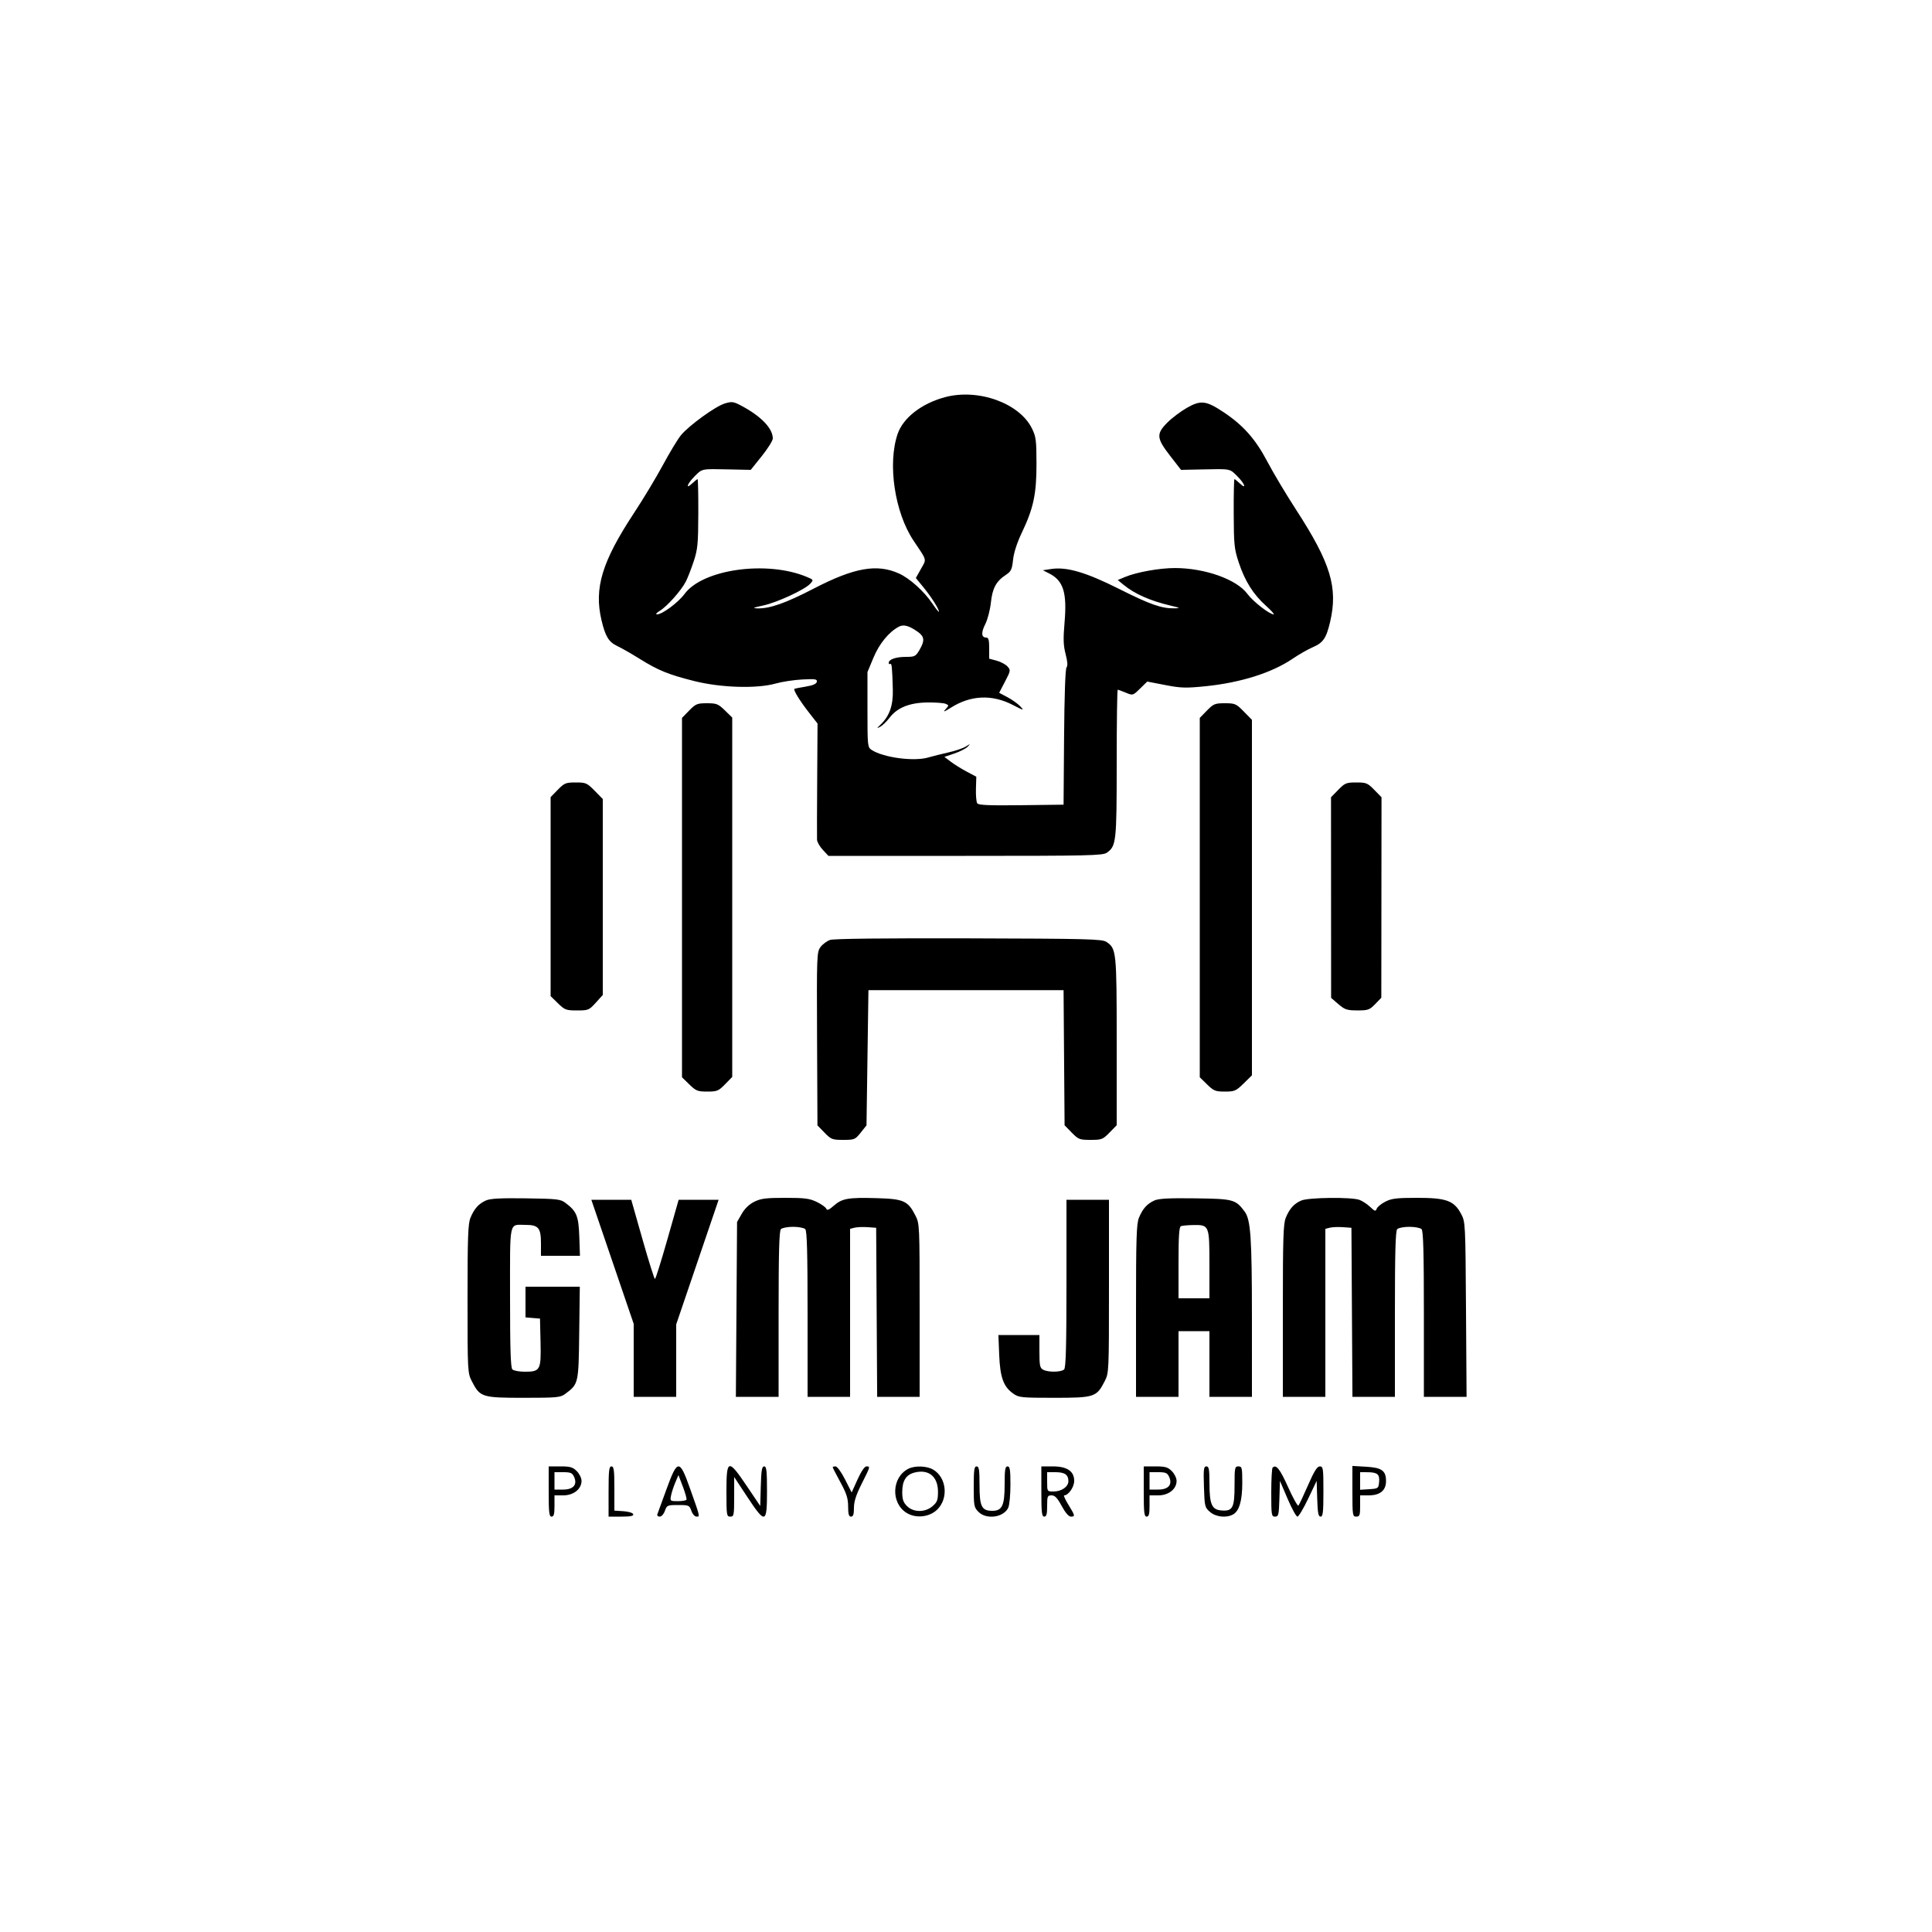 <svg xmlns="http://www.w3.org/2000/svg" width="1000" height="1000" viewBox="0 0 1000 1000" version="1.1">
	<path d="M 489.105 205.583 C 477.021 208.832, 467.469 216.252, 464.613 224.607 C 459.320 240.095, 463.089 265.288, 472.883 279.893 C 480 290.505, 479.646 289.150, 476.689 294.441 L 474.037 299.185 477.864 303.843 C 481.941 308.805, 486 315.172, 486 316.605 C 486 317.082, 484.459 315.185, 482.575 312.388 C 478.300 306.039, 470.820 299.316, 465.249 296.814 C 453.890 291.714, 442.116 293.806, 421.212 304.640 C 406.689 312.167, 398.406 315.080, 392.040 314.900 C 389.202 314.819, 389.790 314.523, 395 313.406 C 402.221 311.859, 416.604 305.200, 419.402 302.108 C 421.166 300.160, 421.123 300.078, 417.554 298.587 C 396.954 289.980, 363.785 294.610, 354.329 307.414 C 351.016 311.898, 342.796 318.003, 340.079 317.996 C 339.163 317.994, 339.776 317.215, 341.539 316.139 C 345.353 313.813, 352.636 305.616, 354.990 301 C 355.972 299.075, 357.812 294.350, 359.079 290.500 C 361.124 284.291, 361.391 281.495, 361.442 265.750 C 361.474 255.988, 361.304 248.001, 361.064 248 C 360.825 248, 359.587 248.978, 358.314 250.174 C 354.565 253.696, 355.670 250.397, 359.533 246.533 C 363.553 242.513, 362.831 242.656, 377.543 242.967 L 388.585 243.200 394.293 236.086 C 397.432 232.173, 400 228.056, 400 226.936 C 400 221.741, 393.924 215.421, 383.734 210.015 C 379.643 207.845, 378.834 207.733, 375.163 208.833 C 370.340 210.278, 356.604 220.226, 352.446 225.285 C 350.826 227.257, 346.632 234.187, 343.126 240.685 C 339.621 247.183, 332.915 258.321, 328.224 265.436 C 311.598 290.655, 307.411 304.430, 311.333 321 C 313.334 329.452, 315.069 332.297, 319.500 334.388 C 321.700 335.426, 326.875 338.381, 331 340.955 C 340.711 347.015, 346.076 349.197, 359.500 352.550 C 373.258 355.985, 391.809 356.533, 401.500 353.791 C 404.800 352.857, 411.008 351.914, 415.295 351.694 C 422.037 351.349, 423.049 351.511, 422.784 352.897 C 422.575 353.994, 420.746 354.784, 416.989 355.399 C 413.970 355.893, 411.354 356.414, 411.176 356.556 C 410.515 357.083, 413.936 362.681, 418.476 368.500 L 423.157 374.500 422.973 403.500 C 422.872 419.450, 422.836 433.465, 422.894 434.644 C 422.952 435.824, 424.306 438.186, 425.901 439.894 L 428.802 443 499.679 443 C 563.586 443, 570.784 442.840, 572.883 441.369 C 577.767 437.949, 578 435.835, 578 395.032 C 578 374.114, 578.239 357, 578.532 357 C 578.825 357, 580.707 357.686, 582.714 358.525 C 586.363 360.050, 586.366 360.049, 590.088 356.414 L 593.811 352.778 603.093 354.572 C 611.263 356.151, 613.761 356.226, 623.938 355.198 C 642.134 353.359, 658.327 348.248, 669.073 340.951 C 672.325 338.742, 676.985 336.078, 679.429 335.031 C 684.856 332.704, 686.464 330.379, 688.440 321.995 C 692.634 304.200, 688.790 291.480, 670.876 263.876 C 665.719 255.929, 659.025 244.719, 656 238.964 C 649.852 227.267, 643.446 220.047, 633.186 213.250 C 624.255 207.333, 621.464 207.016, 614.317 211.105 C 611.136 212.925, 606.614 216.334, 604.267 218.680 C 598.384 224.563, 598.564 226.810, 605.651 235.930 L 611.302 243.203 622.401 242.969 C 637.176 242.656, 636.445 242.512, 640.467 246.533 C 644.330 250.397, 645.435 253.696, 641.686 250.174 C 640.413 248.978, 639.175 248, 638.936 248 C 638.696 248, 638.531 255.988, 638.569 265.750 C 638.633 282.039, 638.850 284.137, 641.211 291.244 C 644.385 300.798, 648.684 307.632, 655.214 313.502 C 657.965 315.976, 659.795 318, 659.280 318 C 657.109 318, 648.604 311.384, 645.671 307.414 C 640.123 299.902, 623.770 294.054, 608.208 294.017 C 600.277 293.998, 588.316 296.134, 582.319 298.640 L 578.538 300.220 581.519 302.666 C 587.354 307.455, 595.279 310.961, 606 313.495 C 610.846 314.640, 611.084 314.804, 608 314.873 C 601.361 315.021, 595.447 312.962, 579.500 304.952 C 562.126 296.225, 552.236 293.303, 544.148 294.506 L 539.797 295.153 543.077 296.827 C 550.419 300.572, 552.346 306.734, 551.010 322.205 C 550.274 330.739, 550.386 334.060, 551.563 338.579 C 552.566 342.431, 552.717 344.637, 552.033 345.461 C 551.411 346.209, 550.926 360.034, 550.763 381.587 L 550.500 416.500 528.571 416.770 C 511.710 416.978, 506.448 416.747, 505.802 415.770 C 505.340 415.071, 505.045 411.692, 505.147 408.259 L 505.333 402.019 500.416 399.419 C 497.712 397.990, 493.996 395.680, 492.157 394.288 L 488.813 391.756 493.998 390.001 C 496.850 389.035, 499.930 387.459, 500.842 386.499 C 502.417 384.840, 502.369 384.835, 499.891 386.399 C 498.456 387.305, 494.406 388.681, 490.891 389.457 C 487.376 390.234, 482.700 391.404, 480.500 392.058 C 473.164 394.239, 457.379 392.168, 451.250 388.219 C 449.043 386.798, 449 386.394, 449 367.315 L 449 347.861 452.096 340.424 C 455.115 333.171, 460.039 327.155, 465.229 324.378 C 467.697 323.057, 470.568 323.844, 475.131 327.093 C 478.546 329.525, 478.722 331.662, 475.901 336.443 C 473.944 339.760, 473.467 340, 468.835 340 C 463.714 340, 460 341.301, 460 343.094 C 460 343.657, 460.337 343.909, 460.750 343.655 C 461.579 343.142, 461.803 345.285, 462.121 356.750 C 462.353 365.100, 460.454 370.563, 455.749 375.085 C 453.632 377.120, 453.623 377.184, 455.595 376.171 C 456.747 375.580, 458.937 373.461, 460.461 371.463 C 464.409 366.286, 470.803 363.712, 480 363.595 C 484.125 363.543, 488.349 363.847, 489.386 364.271 C 491.234 365.026, 491.234 365.084, 489.386 367.145 C 487.959 368.737, 488.651 368.522, 492.234 366.259 C 502.434 359.816, 513.466 359.328, 524.163 364.845 C 529.985 367.848, 530.256 367.901, 528.119 365.627 C 526.858 364.284, 523.878 362.152, 521.497 360.889 L 517.169 358.593 520.205 352.759 C 523.133 347.134, 523.178 346.854, 521.462 344.958 C 520.483 343.877, 517.954 342.526, 515.841 341.957 L 512 340.923 512 335.461 C 512 331.224, 511.657 330, 510.469 330 C 507.917 330, 507.745 327.421, 510.002 322.996 C 511.180 320.688, 512.475 315.691, 512.881 311.893 C 513.683 304.392, 515.604 300.858, 520.706 297.500 C 523.339 295.767, 523.826 294.729, 524.360 289.715 C 524.749 286.064, 526.422 280.900, 528.893 275.715 C 534.957 262.998, 536.503 255.722, 536.483 240 C 536.468 227.873, 536.228 226.016, 534.120 221.744 C 527.652 208.632, 506.288 200.962, 489.105 205.583 M 356.703 367.792 L 353 371.584 353 464.589 L 353 557.594 356.792 561.297 C 360.236 564.660, 361.090 565, 366.089 565 C 371.144 565, 371.897 564.690, 375.297 561.208 L 379 557.416 379 464.411 L 379 371.406 375.208 367.703 C 371.764 364.340, 370.910 364, 365.911 364 C 360.856 364, 360.103 364.310, 356.703 367.792 M 624.703 367.792 L 621 371.584 621 464.589 L 621 557.594 624.792 561.297 C 628.222 564.646, 629.103 565, 634.004 565 C 639.026 565, 639.739 564.691, 643.712 560.792 L 648 556.584 648 464.580 L 648 372.576 643.792 368.288 C 639.830 364.251, 639.257 364, 633.995 364 C 628.843 364, 628.116 364.297, 624.703 367.792 M 288.703 408.792 L 285 412.584 285 464.089 L 285 515.594 288.792 519.297 C 292.326 522.747, 293 523, 298.676 523 C 304.514 523, 304.917 522.834, 308.384 518.997 L 312 514.994 312 464.285 L 312 413.576 307.792 409.288 C 303.830 405.251, 303.257 405, 297.995 405 C 292.843 405, 292.116 405.297, 288.703 408.792 M 692.668 408.828 L 688.930 412.656 688.956 464.578 L 688.982 516.500 692.741 519.735 C 696.077 522.606, 697.182 522.972, 702.554 522.985 C 708.091 522.999, 708.879 522.720, 711.786 519.720 L 714.965 516.441 715.018 464.548 L 715.070 412.656 711.332 408.828 C 707.880 405.292, 707.167 405, 702 405 C 696.833 405, 696.120 405.292, 692.668 408.828 M 429.687 486.500 C 428.037 487.050, 425.792 488.708, 424.698 490.184 C 422.774 492.779, 422.715 494.345, 422.910 537.684 L 423.112 582.500 426.759 586.250 C 430.180 589.768, 430.780 590, 436.453 590 C 442.241 590, 442.629 589.839, 445.500 586.250 L 448.500 582.500 449 547.500 L 449.500 512.500 500 512.500 L 550.500 512.500 550.763 547.471 L 551.026 582.443 554.716 586.221 C 558.187 589.776, 558.767 590, 564.500 590 C 570.236 590, 570.811 589.777, 574.297 586.208 L 578 582.416 578 539.176 C 578 492.450, 577.841 490.907, 572.668 487.518 C 570.421 486.046, 563.212 485.861, 501.427 485.690 C 457.742 485.569, 431.593 485.864, 429.687 486.500 M 251.500 621.370 C 247.728 623.076, 245.498 625.564, 243.538 630.254 C 242.245 633.350, 242 640.034, 242 672.256 C 242 710.024, 242.032 710.640, 244.250 714.980 C 248.434 723.168, 249.475 723.500, 271 723.500 C 288.482 723.500, 290.054 723.350, 292.615 721.438 C 299.447 716.337, 299.470 716.236, 299.801 689.929 L 300.101 666 286.051 666 L 272 666 272 673.940 L 272 681.879 275.750 682.190 L 279.500 682.500 279.780 694.649 C 280.114 709.147, 279.661 710, 271.629 710 C 268.753 710, 265.860 709.460, 265.200 708.800 C 264.311 707.911, 264 698.224, 264 671.407 C 264 630.735, 263.301 634, 272.010 634 C 278.702 634, 280 635.555, 280 643.571 L 280 650 290.094 650 L 300.187 650 299.844 640.070 C 299.473 629.367, 298.470 626.936, 292.618 622.562 C 290.110 620.686, 288.262 620.478, 272.180 620.257 C 258.998 620.075, 253.737 620.358, 251.500 621.370 M 390.424 622.019 C 387.792 623.322, 385.488 625.537, 383.924 628.269 L 381.500 632.500 381.194 677.750 L 380.888 723 391.944 723 L 403 723 403 680.200 C 403 648.244, 403.304 637.096, 404.200 636.200 C 404.860 635.540, 407.695 635, 410.500 635 C 413.305 635, 416.140 635.540, 416.800 636.200 C 417.696 637.096, 418 648.244, 418 680.200 L 418 723 429 723 L 440 723 440 679.519 L 440 636.038 442.330 635.453 C 443.612 635.132, 446.649 635.011, 449.080 635.184 L 453.500 635.500 453.761 679.250 L 454.021 723 465.011 723 L 476 723 476 678.212 C 476 633.736, 475.984 633.393, 473.750 629.020 C 469.931 621.546, 467.689 620.551, 453.800 620.163 C 438.976 619.749, 435.875 620.293, 431.588 624.057 C 429.077 626.262, 428.085 626.663, 427.690 625.635 C 427.399 624.877, 425.183 623.299, 422.765 622.128 C 419.033 620.322, 416.565 620, 406.434 620.001 C 396.479 620.001, 393.824 620.336, 390.424 622.019 M 597.500 621.371 C 593.728 623.076, 591.498 625.564, 589.538 630.254 C 588.232 633.380, 588 640.655, 588 678.468 L 588 723 599 723 L 610 723 610 706 L 610 689 618 689 L 626 689 626 706 L 626 723 637 723 L 648 723 647.994 682.250 C 647.988 640.390, 647.364 631.303, 644.201 627.067 C 639.537 620.820, 638.415 620.521, 618.680 620.257 C 605.084 620.076, 599.744 620.356, 597.500 621.371 M 673.500 621.403 C 669.740 623.062, 667.505 625.547, 665.538 630.254 C 664.232 633.380, 664 640.655, 664 678.468 L 664 723 675 723 L 686 723 686 679.519 L 686 636.038 688.330 635.453 C 689.612 635.132, 692.649 635.011, 695.080 635.184 L 699.500 635.500 699.761 679.250 L 700.021 723 711.011 723 L 722 723 722 680.200 C 722 648.244, 722.304 637.096, 723.200 636.200 C 723.860 635.540, 726.695 635, 729.500 635 C 732.305 635, 735.140 635.540, 735.800 636.200 C 736.696 637.096, 737 648.244, 737 680.200 L 737 723 748.047 723 L 759.095 723 758.797 677.750 C 758.503 632.937, 758.478 632.459, 756.237 628.263 C 752.593 621.444, 748.620 620, 733.500 620 C 722.985 620, 720.291 620.321, 717.083 621.957 C 714.973 623.034, 712.953 624.680, 712.594 625.616 C 712.017 627.119, 711.624 627.015, 709.220 624.722 C 707.724 623.295, 705.233 621.649, 703.685 621.064 C 699.601 619.521, 677.193 619.772, 673.500 621.403 M 317.038 653.110 L 328 685.220 328 704.110 L 328 723 339 723 L 350 723 350 704.250 L 350 685.500 360.976 653.250 L 371.953 621 361.609 621 L 351.265 621 345.439 641.500 C 342.235 652.775, 339.338 662, 339 662 C 338.662 662, 335.765 652.775, 332.561 641.500 L 326.735 621 316.405 621 L 306.075 621 317.038 653.110 M 552 664.300 C 552 696.644, 551.696 707.904, 550.800 708.800 C 549.327 710.273, 542.569 710.375, 539.934 708.965 C 538.256 708.067, 538 706.810, 538 699.465 L 538 691 527.387 691 L 516.773 691 517.183 701.250 C 517.650 712.900, 519.375 717.704, 524.373 721.270 C 527.332 723.380, 528.476 723.500, 545.677 723.500 C 566.441 723.500, 567.588 723.125, 571.750 714.980 C 573.984 710.607, 574 710.264, 574 665.788 L 574 621 563 621 L 552 621 552 664.300 M 611.250 634.662 C 610.314 635.040, 610 639.786, 610 653.583 L 610 672 618 672 L 626 672 626 654.571 C 626 634.217, 625.893 633.954, 617.679 634.079 C 614.830 634.122, 611.938 634.385, 611.250 634.662 M 284 772 C 284 782.889, 284.244 785, 285.500 785 C 286.652 785, 287 783.722, 287 779.500 L 287 774 291.545 774 C 296.878 774, 301 770.730, 301 766.500 C 301 765.075, 299.895 762.805, 298.545 761.455 C 296.481 759.390, 295.131 759, 290.045 759 L 284 759 284 772 M 315 772 L 315 785 321.583 785 C 326.403 785, 328.056 784.665, 327.755 783.750 C 327.525 783.051, 325.283 782.366, 322.672 782.195 L 318 781.890 318 770.445 C 318 760.938, 317.746 759, 316.500 759 C 315.244 759, 315 761.111, 315 772 M 345.019 770.701 C 342.661 777.190, 340.518 783.063, 340.258 783.750 C 339.999 784.438, 340.533 785, 341.445 785 C 342.389 785, 343.555 783.708, 344.150 782 C 345.150 779.131, 345.450 779, 351 779 C 356.550 779, 356.850 779.131, 357.850 782 C 358.432 783.668, 359.615 785, 360.515 785 C 362.380 785, 362.471 785.386, 356.995 770 C 351.729 755.203, 350.628 755.268, 345.019 770.701 M 376 772 C 376 784.333, 376.103 785, 378 785 C 379.870 785, 380 784.331, 380.006 774.750 L 380.012 764.500 386.756 774.729 C 396.137 788.959, 397 788.729, 397 772 C 397 761.249, 396.747 759, 395.535 759 C 394.362 759, 394.013 761.044, 393.785 769.250 L 393.500 779.500 386.597 769.250 C 376.917 754.875, 376 755.113, 376 772 M 431 759.438 C 431 759.678, 432.794 763.166, 434.986 767.188 C 438.187 773.060, 438.975 775.534, 438.986 779.750 C 438.997 783.744, 439.359 785, 440.500 785 C 441.612 785, 442 783.831, 442 780.478 C 442 777.195, 443.096 773.776, 446 768 C 450.552 758.947, 450.537 759, 448.458 759 C 447.522 759, 445.718 761.653, 443.868 765.750 L 440.820 772.500 437.396 765.750 C 435.484 761.980, 433.316 759, 432.486 759 C 431.669 759, 431 759.197, 431 759.438 M 470.096 760.265 C 461.541 764.662, 461.014 777.902, 469.190 783.034 C 474.058 786.089, 481.159 785.302, 485.202 781.260 C 491.040 775.421, 489.916 764.745, 483.035 760.680 C 479.701 758.710, 473.508 758.511, 470.096 760.265 M 504 769.545 C 504 779.409, 504.159 780.250, 506.455 782.545 C 510.615 786.706, 519.573 785.428, 521.890 780.343 C 522.500 779.002, 523 773.652, 523 768.453 C 523 760.717, 522.728 759, 521.500 759 C 520.274 759, 520 760.697, 520 768.277 C 520 779.286, 518.734 782, 513.598 782 C 508.109 782, 507 779.759, 507 768.671 C 507 760.741, 506.730 759, 505.500 759 C 504.261 759, 504 760.838, 504 769.545 M 539 772 C 539 782.889, 539.244 785, 540.500 785 C 541.652 785, 542 783.722, 542 779.500 C 542 774.438, 542.182 774, 544.285 774 C 546.028 774, 547.273 775.303, 549.535 779.497 C 551.387 782.930, 553.157 784.994, 554.250 784.997 C 556.590 785.001, 556.493 784.523, 553.009 778.861 C 551.364 776.187, 550.379 774, 550.821 774 C 553.009 774, 556 769.689, 556 766.534 C 556 761.473, 552.345 759, 544.865 759 L 539 759 539 772 M 592 772 C 592 782.889, 592.244 785, 593.500 785 C 594.652 785, 595 783.722, 595 779.500 L 595 774 599.545 774 C 604.878 774, 609 770.730, 609 766.500 C 609 765.075, 607.895 762.805, 606.545 761.455 C 604.481 759.390, 603.131 759, 598.045 759 L 592 759 592 772 M 623.159 769.588 C 623.487 779.760, 623.610 780.272, 626.306 782.588 C 629.345 785.201, 634.643 785.796, 638.150 783.920 C 641.420 782.170, 643 776.831, 643 767.532 C 643 759.667, 642.844 759, 641 759 C 639.134 759, 639 759.667, 639 768.929 C 639 780.487, 638.036 782.298, 632.149 781.803 C 627.230 781.389, 626.033 778.648, 626.015 767.750 C 626.002 760.423, 625.741 759, 624.409 759 C 623.033 759, 622.864 760.431, 623.159 769.588 M 658.701 759.632 C 658.316 760.018, 658 765.883, 658 772.667 C 658 784.255, 658.119 785, 659.962 785 C 661.750 785, 661.951 784.177, 662.212 775.752 L 662.500 766.504 666.455 775.752 C 668.630 780.838, 670.922 785, 671.547 785 C 672.173 785, 674.668 780.837, 677.092 775.750 L 681.500 766.500 681.788 775.750 C 682.015 783.069, 682.380 785, 683.538 785 C 684.746 785, 685 782.741, 685 772 C 685 760, 684.857 759, 683.143 759 C 681.751 759, 680.219 761.444, 677.030 768.750 C 674.690 774.112, 672.456 778.847, 672.066 779.272 C 671.676 779.696, 669.279 775.421, 666.741 769.772 C 662.481 760.294, 660.517 757.816, 658.701 759.632 M 700 771.887 C 700 784.333, 700.102 785, 702 785 C 703.758 785, 704 784.333, 704 779.500 L 704 774 708.389 774 C 714.306 774, 717.400 771.464, 717.400 766.615 C 717.400 761.188, 715.230 759.635, 706.997 759.170 L 700 758.774 700 771.887 M 473.295 762.203 C 468.957 763.327, 467 766.457, 467 772.268 C 467 776.055, 467.527 777.618, 469.455 779.545 C 472.808 782.899, 478.822 782.918, 482.694 779.587 C 485.074 777.540, 485.500 776.412, 485.500 772.167 C 485.500 764.238, 480.668 760.293, 473.295 762.203 M 287 766.500 L 287 771 291.465 771 C 296.797 771, 298.979 768.444, 297.124 764.374 C 296.218 762.385, 295.310 762, 291.521 762 L 287 762 287 766.500 M 542 767 C 542 771.983, 542.011 772, 545.277 772 C 549.447 772, 553 769.535, 553 766.643 C 553 763.314, 551.104 762, 546.300 762 L 542 762 542 767 M 595 766.500 L 595 771 599.465 771 C 604.797 771, 606.979 768.444, 605.124 764.374 C 604.218 762.385, 603.310 762, 599.521 762 L 595 762 595 766.500 M 704 766.555 L 704 771.110 708.750 770.805 C 713.350 770.510, 713.510 770.393, 713.824 767.105 C 714.207 763.091, 712.950 762.037, 707.750 762.015 L 704 762 704 766.555 M 349.547 767.303 C 348.657 769.395, 347.664 772.432, 347.339 774.053 C 346.764 776.929, 346.848 777, 350.816 777 C 353.052 777, 355.077 776.663, 355.315 776.250 C 355.553 775.837, 354.717 772.800, 353.457 769.500 L 351.165 763.500 349.547 767.303" stroke="none" fill="#000000" fill-rule="evenodd"/>
</svg>